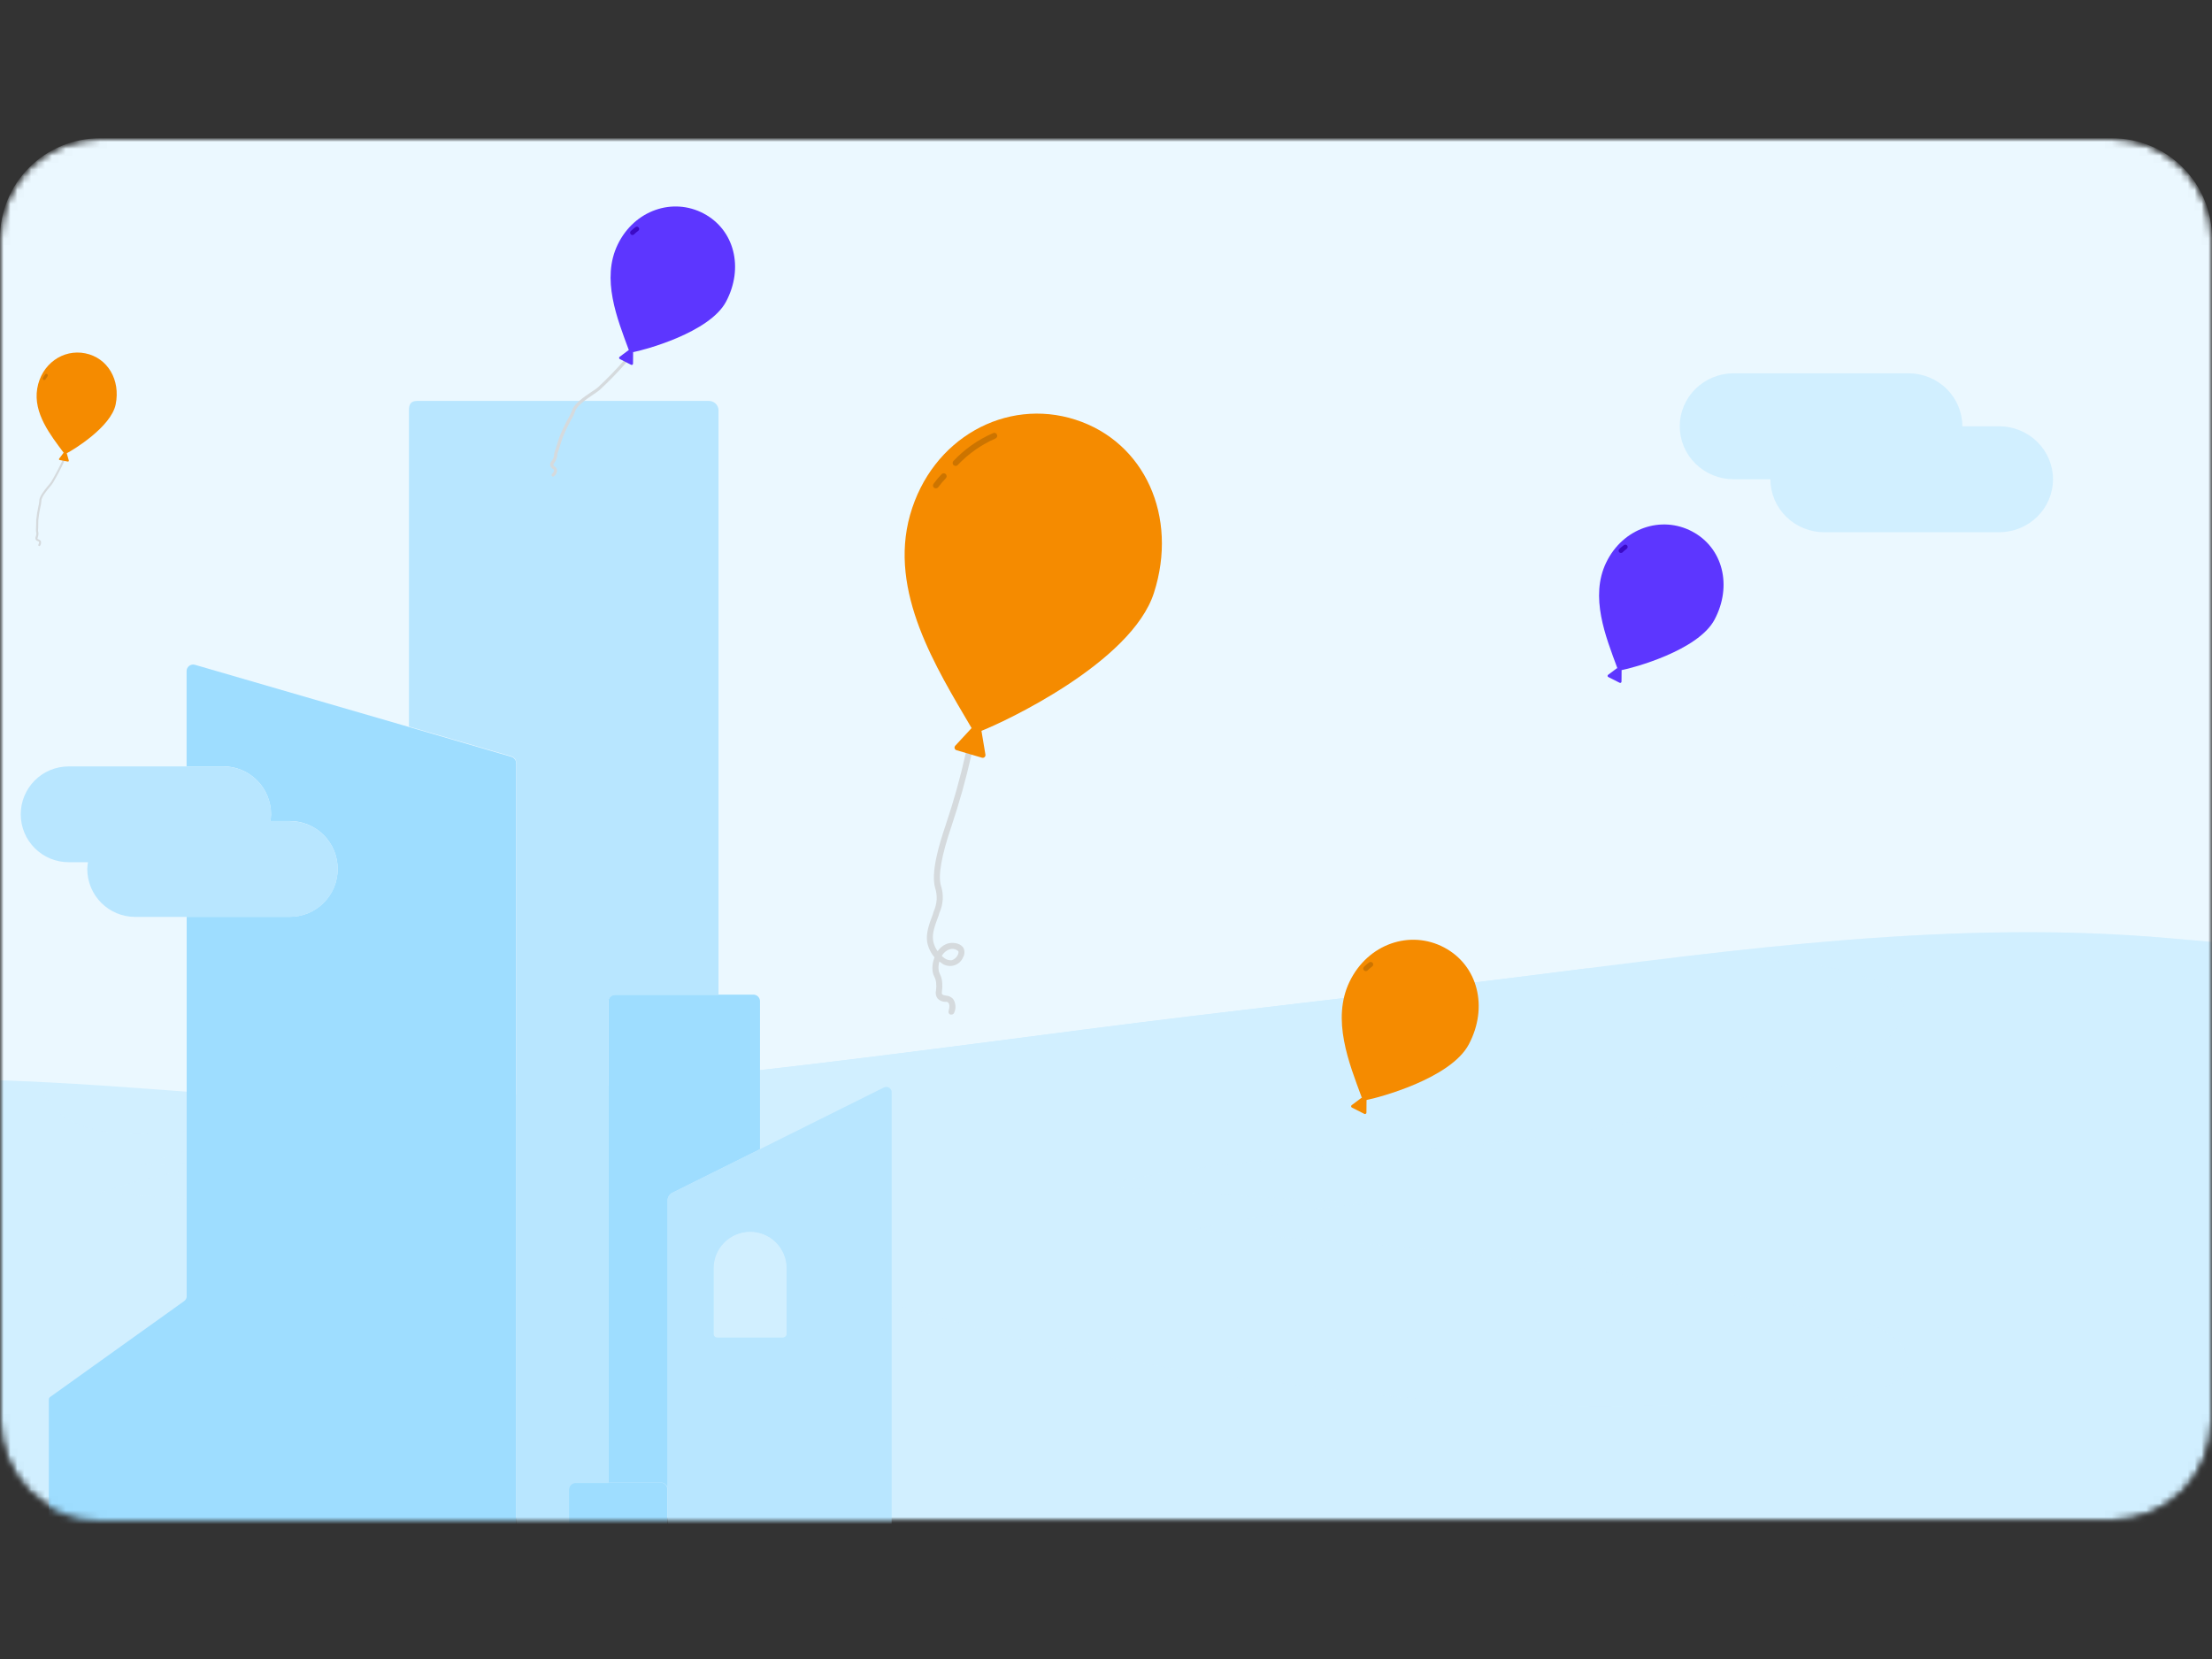 <svg width="320" height="240" viewBox="0 0 320 240" fill="none" xmlns="http://www.w3.org/2000/svg">
<rect x="0" y="0" width="320" height="240" fill="#333333" stroke="none"/>
<mask id="mask0_2672_44774" style="mask-type:alpha" maskUnits="userSpaceOnUse" x="0" y="20" width="320" height="200">
<path d="M305.547 20H14.453C12.556 19.998 10.677 20.37 8.923 21.095C7.17 21.82 5.576 22.884 4.234 24.225C2.892 25.566 1.827 27.158 1.1 28.911C0.374 30.664 -8.08861e-07 32.543 0 34.44V205.547C0 209.38 1.523 213.056 4.233 215.767C6.944 218.477 10.62 220 14.453 220H305.547C309.38 220 313.056 218.477 315.767 215.767C318.477 213.056 320 209.38 320 205.547V34.44C320 32.543 319.626 30.664 318.9 28.911C318.173 27.158 317.108 25.566 315.766 24.225C314.424 22.884 312.83 21.82 311.077 21.095C309.323 20.37 307.444 19.998 305.547 20Z" fill="#EBF8FF"/>
</mask>
<g mask="url(#mask0_2672_44774)">
<mask id="mask1_2672_44774" style="mask-type:alpha" maskUnits="userSpaceOnUse" x="0" y="20" width="320" height="200">
<path d="M305.547 20H14.453C12.556 19.998 10.677 20.37 8.923 21.095C7.17 21.82 5.576 22.884 4.234 24.225C2.892 25.566 1.827 27.158 1.1 28.911C0.374 30.664 -8.08861e-07 32.543 0 34.44V205.547C0 209.38 1.523 213.056 4.233 215.767C6.944 218.477 10.62 220 14.453 220H305.547C309.38 220 313.056 218.477 315.767 215.767C318.477 213.056 320 209.38 320 205.547V34.44C320 32.543 319.626 30.664 318.9 28.911C318.173 27.158 317.108 25.566 315.766 24.225C314.424 22.884 312.83 21.82 311.077 21.095C309.323 20.37 307.444 19.998 305.547 20Z" fill="#EBF8FF"/>
</mask>
<g mask="url(#mask1_2672_44774)">
<path d="M305.547 20H14.453C12.556 19.998 10.677 20.37 8.923 21.095C7.17 21.82 5.576 22.884 4.234 24.225C2.892 25.566 1.827 27.158 1.1 28.911C0.374 30.664 -8.08861e-07 32.543 0 34.44V205.547C0 209.38 1.523 213.056 4.233 215.767C6.944 218.477 10.62 220 14.453 220H305.547C309.38 220 313.056 218.477 315.767 215.767C318.477 213.056 320 209.38 320 205.547V34.44C320 32.543 319.626 30.664 318.9 28.911C318.173 27.158 317.108 25.566 315.766 24.225C314.424 22.884 312.83 21.82 311.077 21.095C309.323 20.37 307.444 19.998 305.547 20Z" fill="#EBF8FF"/>
<path d="M314.227 135.764C282.794 132.922 251.467 137.336 220.327 141.259C199.179 143.922 177.986 146.199 156.846 148.939C135.487 151.707 114.127 154.541 92.691 156.675C82.014 157.736 71.323 158.655 60.611 159.284C50.159 159.895 39.52 158.867 29.098 158.088C19.416 157.361 9.709 156.595 0.008 156.294V220.392H320V136.269C318.081 136.101 316.16 135.94 314.23 135.764H314.227Z" fill="#D1EFFF"/>
<path d="M61.483 160.759C62.193 160.893 39.772 166.827 35.608 167.71C40.847 169.265 101.548 174.513 126.383 172.113C139.314 170.862 151.748 168.269 164.352 165.241C174.527 162.794 184.963 160.954 194.722 157.086C186.465 157.209 169.193 158.817 169.785 158.537C184.135 151.712 200.286 149.841 215.267 144.788C220.105 143.159 224.932 141.475 229.834 140.054C226.665 140.454 223.496 140.857 220.327 141.258C199.179 143.922 177.987 146.198 156.846 148.939C135.487 151.706 114.127 154.54 92.691 156.674C82.014 157.736 71.323 158.655 60.611 159.283C56.773 159.508 52.908 159.508 49.04 159.384C53.21 159.615 57.365 159.98 61.485 160.759H61.483Z" fill="#D1EFFF"/>
<g style="mix-blend-mode:multiply" opacity="0.4">
<path d="M314.227 135.764C290.082 133.583 266.004 135.681 242.026 138.548C242.816 138.556 243.6 138.542 244.392 138.559C252.914 138.748 262.618 138.625 270.713 141.664C272.511 142.339 275.549 143.631 275.379 146.042C275.104 149.948 269.559 152.667 266.585 153.961C259.184 157.187 250.943 159.143 243.079 160.858C233.378 162.97 223.446 164.627 213.564 165.642C195.407 167.507 176.819 167.186 159.017 171.578C172.268 172.724 199.73 174.11 198.863 174.143C190.001 174.496 181.303 176.151 172.619 177.854C189.247 179.459 205.936 180.227 222.493 182.556C231.725 183.853 240.853 185.485 250.006 187.244C254.348 188.075 258.75 188.536 263.068 189.49C267.037 190.368 272.158 191.345 274.992 194.551C276.464 196.219 276.237 198.469 274.405 199.725C271.546 201.692 267.651 202.136 264.296 202.523C259.976 203.019 255.623 203.203 251.278 203.244C234.483 203.403 217.745 203.897 201.012 201.958C180.708 199.607 160.281 197.347 140.539 191.88C130.27 189.038 120.098 185.779 109.717 183.359C99.465 180.973 89.097 179.113 78.672 177.681C67.889 176.2 56.968 174.776 46.091 174.208C35.594 173.66 13.709 172.76 14.411 172.532C20.691 170.483 27.124 169.065 33.635 168.045C29.257 167.949 24.849 168.533 20.463 168.585C19.742 168.593 31.326 164.942 36.902 164.07C26.941 161.777 11.434 168.366 5.85 157.473C5.661 157.102 5.817 156.721 6.173 156.551C4.117 156.449 2.059 156.356 0 156.29V220.389H319.992V136.268C318.073 136.101 316.151 135.939 314.221 135.764H314.227Z" fill="#D1EFFF"/>
</g>
</g>
<ellipse cx="294.667" cy="40.667" rx="2.667" ry="2.667" fill="#EBF8FF"/>
<circle cx="170" cy="46.667" r="2" fill="#EBF8FF"/>
<ellipse cx="104" cy="88.666" rx="1.333" ry="1.333" fill="#EBF8FF"/>
<ellipse cx="257.333" cy="44.666" rx="1.333" ry="1.333" fill="#EBF8FF"/>
<ellipse cx="305.333" cy="78" rx="1.333" ry="1.333" fill="#EBF8FF"/>
<ellipse cx="45.333" cy="59.333" rx="1.333" ry="1.333" fill="#EBF8FF"/>
<ellipse cx="104.667" cy="28" rx="2" ry="2" fill="#EBF8FF"/>
<circle cx="30" cy="92" r="2" fill="#EBF8FF"/>
<path d="M88.012 144.846V214.478H95.643C95.895 214.482 96.135 214.584 96.312 214.764C96.489 214.943 96.589 215.186 96.589 215.438V173.5C96.615 173.323 96.679 173.152 96.775 173.001C96.87 172.849 96.997 172.719 97.146 172.618L109.946 166.249V144.846C109.946 144.591 109.844 144.347 109.665 144.167C109.485 143.987 109.241 143.886 108.987 143.886H88.971C88.845 143.886 88.72 143.911 88.604 143.959C88.488 144.007 88.382 144.078 88.293 144.167C88.204 144.256 88.133 144.362 88.085 144.478C88.037 144.595 88.012 144.72 88.012 144.846Z" fill="#9EDDFF"/>
<path d="M74.668 223.637V110.407C74.668 110.2 74.602 109.998 74.478 109.832C74.354 109.666 74.18 109.545 73.982 109.486L59.148 105.166L28.211 96.177C28.069 96.134 27.92 96.126 27.775 96.151C27.63 96.177 27.492 96.236 27.374 96.324C27.256 96.412 27.159 96.527 27.093 96.659C27.027 96.791 26.993 96.937 26.993 97.085C26.993 99.549 26.993 104.751 26.993 104.946V110.861H32.305C34.137 110.864 35.894 111.596 37.188 112.894C38.483 114.193 39.21 115.953 39.21 117.788C39.199 118.118 39.169 118.447 39.119 118.774H41.931C43.765 118.774 45.525 119.503 46.822 120.802C48.12 122.101 48.849 123.863 48.849 125.7C48.849 127.538 48.12 129.3 46.822 130.599C45.525 131.898 43.765 132.627 41.931 132.627H27.006V187.433C27.017 187.502 27.017 187.572 27.006 187.641C26.963 187.867 26.838 188.07 26.656 188.212L7.223 202.117C7.177 202.153 7.14 202.198 7.113 202.249C7.086 202.301 7.071 202.358 7.068 202.416V223.663C7.072 223.727 7.093 223.789 7.13 223.841C7.166 223.894 7.217 223.936 7.275 223.962C7.331 223.974 7.388 223.974 7.444 223.962H74.357C74.437 223.948 74.51 223.91 74.567 223.851C74.623 223.793 74.658 223.718 74.668 223.637Z" fill="#9EDDFF"/>
<path d="M95.63 214.479H83.245C82.99 214.479 82.747 214.58 82.567 214.76C82.387 214.94 82.286 215.184 82.286 215.438V224.026H96.537V215.438C96.537 215.193 96.443 214.956 96.275 214.777C96.106 214.599 95.875 214.492 95.63 214.479Z" fill="#9EDDFF"/>
<path d="M127.888 157.312L109.932 166.25L97.132 172.619C96.984 172.72 96.857 172.85 96.761 173.002C96.665 173.153 96.602 173.323 96.575 173.501V224.091H82.325V215.504C82.325 215.249 82.426 215.005 82.606 214.825C82.785 214.645 83.029 214.544 83.283 214.544H88.012V144.911C88.012 144.657 88.113 144.413 88.293 144.233C88.473 144.053 88.716 143.952 88.971 143.952H103.947V91.935V77.718V59.298C103.924 58.939 103.762 58.603 103.496 58.361C103.23 58.119 102.881 57.99 102.522 58.001H60.327C59.42 58.001 59.161 58.52 59.161 59.298V105.101L73.995 109.421C74.193 109.479 74.367 109.601 74.491 109.767C74.614 109.933 74.681 110.135 74.681 110.342V223.572C74.678 223.67 74.637 223.762 74.567 223.83C74.496 223.898 74.403 223.935 74.305 223.935H128.989V158.143C129.013 158.002 128.997 157.858 128.944 157.726C128.892 157.594 128.804 157.479 128.69 157.393C128.577 157.308 128.442 157.255 128.3 157.241C128.159 157.226 128.016 157.251 127.888 157.312ZM113.728 193.024C113.728 193.086 113.716 193.148 113.691 193.205C113.667 193.263 113.632 193.315 113.587 193.359C113.542 193.402 113.489 193.436 113.431 193.459C113.373 193.482 113.311 193.492 113.249 193.491H103.727C103.602 193.491 103.482 193.442 103.392 193.355C103.303 193.267 103.251 193.149 103.247 193.024V183.477C103.247 182.085 103.799 180.75 104.782 179.766C105.765 178.782 107.098 178.229 108.488 178.229C109.878 178.229 111.21 178.782 112.193 179.766C113.176 180.75 113.728 182.085 113.728 183.477V193.024Z" fill="#B8E6FF"/>
<path d="M108.495 178.222C107.125 178.239 105.817 178.791 104.849 179.76C103.881 180.73 103.329 182.04 103.312 183.411V192.958C103.316 193.083 103.368 193.202 103.457 193.289C103.547 193.376 103.667 193.425 103.792 193.425H113.314C113.376 193.427 113.438 193.416 113.496 193.393C113.554 193.37 113.607 193.336 113.652 193.293C113.697 193.249 113.732 193.197 113.757 193.14C113.781 193.082 113.793 193.02 113.793 192.958V183.411C113.776 182.02 113.209 180.692 112.215 179.719C111.222 178.747 109.884 178.208 108.495 178.222Z" fill="#D1EFFF"/>
<path d="M48.862 125.715C48.862 123.878 48.133 122.116 46.835 120.816C45.538 119.517 43.778 118.788 41.943 118.788H39.132C39.182 118.461 39.212 118.132 39.223 117.802C39.223 115.967 38.496 114.207 37.201 112.908C35.907 111.61 34.15 110.878 32.318 110.875H9.918C8.083 110.875 6.324 111.605 5.026 112.904C3.729 114.203 3 115.965 3 117.802C3 119.639 3.729 121.401 5.026 122.7C6.324 123.999 8.083 124.729 9.918 124.729H12.729C12.669 125.054 12.634 125.384 12.626 125.715C12.626 127.552 13.355 129.314 14.652 130.613C15.949 131.912 17.709 132.642 19.544 132.642H41.943C43.778 132.642 45.538 131.912 46.835 130.613C48.133 129.314 48.862 127.552 48.862 125.715Z" fill="#B8E6FF"/>
<path d="M16.733 58.504C16.07 61.768 10.591 65.091 9.657 65.569C9.581 65.588 9.502 65.591 9.425 65.578C9.348 65.565 9.274 65.536 9.209 65.493C7.32 62.96 4.792 59.785 5.384 56.221C5.975 52.657 9.115 50.459 12.347 51.116C15.578 51.773 17.453 54.965 16.733 58.504Z" fill="#F58B00"/>
<path d="M6.4 54.976C6.362 54.976 6.324 54.967 6.291 54.948C6.241 54.919 6.205 54.872 6.19 54.816C6.175 54.761 6.182 54.702 6.21 54.652C6.306 54.482 6.415 54.319 6.535 54.164C6.553 54.142 6.575 54.123 6.6 54.11C6.625 54.096 6.653 54.087 6.681 54.084C6.71 54.081 6.739 54.084 6.766 54.092C6.794 54.1 6.819 54.114 6.842 54.132C6.864 54.15 6.882 54.172 6.896 54.197C6.909 54.223 6.918 54.25 6.92 54.279C6.923 54.307 6.92 54.336 6.912 54.364C6.904 54.391 6.89 54.416 6.872 54.438C6.768 54.577 6.673 54.722 6.589 54.874C6.569 54.906 6.541 54.932 6.508 54.95C6.475 54.968 6.438 54.977 6.4 54.976Z" fill="#CC7400"/>
<path d="M5.686 79C5.662 79 5.638 78.994 5.616 78.983C5.599 78.973 5.584 78.961 5.572 78.946C5.56 78.931 5.551 78.914 5.546 78.896C5.54 78.877 5.539 78.858 5.541 78.839C5.543 78.82 5.548 78.801 5.558 78.784C5.651 78.608 5.679 78.469 5.638 78.388C5.597 78.308 5.562 78.321 5.475 78.288C5.343 78.254 5.231 78.168 5.162 78.051C5.132 77.986 5.118 77.915 5.12 77.844C5.122 77.773 5.14 77.703 5.172 77.64C5.214 77.523 5.242 77.402 5.255 77.279C5.266 77.179 5.259 77.078 5.233 76.981C5.208 76.885 5.198 76.786 5.205 76.687C5.222 76.441 5.225 76.21 5.227 75.966C5.229 75.723 5.227 75.51 5.242 75.227C5.305 74.561 5.41 73.899 5.555 73.246C5.617 73.018 5.658 72.785 5.677 72.55C5.627 71.88 6.4 70.944 6.963 70.259C7.119 70.086 7.264 69.904 7.398 69.715C8.013 68.679 8.574 67.612 9.078 66.518C9.095 66.483 9.124 66.456 9.161 66.443C9.197 66.43 9.237 66.432 9.272 66.448C9.289 66.456 9.304 66.468 9.317 66.481C9.33 66.496 9.34 66.512 9.346 66.53C9.353 66.547 9.356 66.566 9.355 66.585C9.354 66.604 9.35 66.623 9.341 66.64C8.833 67.743 8.268 68.82 7.649 69.865C7.511 70.067 7.361 70.261 7.2 70.446C6.698 71.055 5.938 71.969 5.98 72.531C5.963 72.798 5.919 73.064 5.847 73.323C5.709 73.955 5.608 74.595 5.544 75.24C5.531 75.516 5.529 75.747 5.529 75.969C5.529 76.191 5.529 76.452 5.507 76.709C5.501 76.782 5.509 76.856 5.529 76.926C5.561 77.053 5.57 77.185 5.555 77.316C5.542 77.464 5.509 77.61 5.46 77.751C5.42 77.868 5.412 77.901 5.431 77.938C5.451 77.975 5.503 78.003 5.588 78.034C5.713 78.067 5.821 78.143 5.895 78.249C5.938 78.359 5.953 78.478 5.939 78.594C5.925 78.712 5.882 78.823 5.814 78.919C5.802 78.943 5.784 78.963 5.761 78.978C5.739 78.992 5.713 79 5.686 79Z" fill="#D5DADD"/>
<path d="M9.209 65.486L8.556 66.357C8.543 66.374 8.535 66.394 8.533 66.415C8.53 66.436 8.533 66.458 8.541 66.477C8.549 66.497 8.562 66.514 8.579 66.527C8.595 66.541 8.615 66.549 8.636 66.553L9.816 66.77C9.836 66.773 9.857 66.771 9.877 66.764C9.897 66.757 9.914 66.745 9.928 66.729C9.942 66.713 9.951 66.694 9.955 66.673C9.96 66.653 9.959 66.631 9.953 66.611L9.65 65.552" fill="#F58B00"/>
<path d="M289.191 61.667H263.923C262.898 61.667 261.882 61.865 260.935 62.251C259.988 62.636 259.127 63.201 258.402 63.913C257.676 64.624 257.101 65.47 256.709 66.4C256.316 67.33 256.114 68.327 256.114 69.334C256.114 70.341 256.316 71.337 256.709 72.268C257.101 73.198 257.676 74.043 258.402 74.755C259.127 75.467 259.988 76.031 260.935 76.417C261.882 76.802 262.898 77 263.923 77H289.191C291.262 77 293.248 76.193 294.713 74.755C296.177 73.317 297 71.367 297 69.334C297 67.3 296.177 65.35 294.713 63.913C293.248 62.475 291.262 61.667 289.191 61.667Z" fill="#D1EFFF"/>
<path d="M276.076 54H250.809C249.784 54 248.768 54.198 247.821 54.584C246.873 54.969 246.012 55.534 245.287 56.245C244.562 56.957 243.987 57.803 243.594 58.733C243.202 59.663 243 60.66 243 61.667C243 62.673 243.202 63.67 243.594 64.601C243.987 65.531 244.562 66.376 245.287 67.088C246.012 67.8 246.873 68.365 247.821 68.75C248.768 69.135 249.784 69.333 250.809 69.333H276.076C278.148 69.333 280.134 68.526 281.598 67.088C283.063 65.65 283.886 63.7 283.886 61.667C283.886 59.633 283.063 57.683 281.598 56.245C280.134 54.808 278.148 54 276.076 54Z" fill="#D1EFFF"/>
<path d="M137.511 146.787C137.404 146.755 137.313 146.682 137.26 146.584C137.206 146.485 137.194 146.37 137.226 146.262C137.391 145.7 137.379 145.284 137.21 145.085C137.041 144.886 136.95 144.93 136.674 144.927C136.276 144.907 135.902 144.733 135.63 144.442C135.508 144.273 135.425 144.078 135.387 143.873C135.349 143.668 135.358 143.457 135.412 143.255C135.462 142.896 135.466 142.532 135.426 142.172C135.399 141.879 135.316 141.594 135.183 141.333C135.051 141.086 134.962 140.82 134.918 140.544C134.827 139.848 134.923 139.141 135.195 138.494C134.657 137.87 134.292 137.115 134.135 136.306C133.921 135.006 134.424 133.662 134.945 132.281C134.987 132.137 135.028 132 135.066 131.869C135.312 131.324 135.46 130.74 135.504 130.144C135.532 129.576 135.459 129.008 135.287 128.467C134.629 126.241 135.843 122.193 136.813 119.338L136.844 119.233C137.969 115.894 138.918 112.497 139.687 109.058C139.693 108.998 139.713 108.94 139.744 108.888C139.774 108.836 139.816 108.791 139.865 108.756C139.914 108.721 139.97 108.697 140.029 108.685C140.088 108.674 140.149 108.674 140.208 108.688C140.267 108.701 140.322 108.727 140.371 108.763C140.419 108.799 140.459 108.845 140.488 108.898C140.518 108.95 140.536 109.009 140.541 109.069C140.546 109.129 140.539 109.189 140.519 109.246C139.742 112.714 138.785 116.139 137.651 119.507L137.643 119.533C136.203 123.77 135.694 126.654 136.118 128.108C136.329 128.751 136.419 129.428 136.382 130.104C136.338 130.79 136.171 131.463 135.889 132.09C135.85 132.221 135.812 132.352 135.771 132.489C135.256 133.851 134.811 135.048 134.997 136.105C135.095 136.65 135.318 137.166 135.647 137.611C136.01 137.059 136.558 136.653 137.192 136.468C138.018 136.271 139.106 136.506 139.43 137.241C139.508 137.447 139.539 137.668 139.52 137.888C139.501 138.107 139.432 138.32 139.319 138.509C139.193 138.802 139 139.061 138.756 139.266C138.512 139.471 138.223 139.616 137.913 139.69C137.602 139.763 137.279 139.763 136.969 139.69C136.659 139.616 136.37 139.471 136.126 139.266L135.898 139.099C135.774 139.498 135.737 139.918 135.79 140.332C135.814 140.536 135.876 140.733 135.974 140.912C136.147 141.257 136.254 141.631 136.289 142.014C136.336 142.438 136.331 142.866 136.276 143.289C136.234 143.646 136.234 143.746 136.312 143.84C136.391 143.934 136.555 143.982 136.819 144.025C137.219 144.043 137.596 144.215 137.871 144.506C138.065 144.791 138.183 145.121 138.214 145.465C138.246 145.808 138.19 146.154 138.052 146.47C138.02 146.578 137.947 146.67 137.849 146.724C137.75 146.779 137.634 146.793 137.526 146.763L137.511 146.787ZM136.239 138.304C136.351 138.407 136.47 138.501 136.596 138.587C136.905 138.835 137.3 138.951 137.694 138.911C137.88 138.85 138.051 138.752 138.197 138.623C138.344 138.494 138.463 138.337 138.548 138.161C138.648 137.997 138.683 137.802 138.645 137.614C138.48 137.459 138.278 137.351 138.057 137.302C137.837 137.252 137.608 137.261 137.393 137.33C136.895 137.491 136.481 137.841 136.239 138.304Z" fill="#D5DADD"/>
<path d="M166.938 85.761C163.686 95.902 145.062 104.538 141.951 105.739C141.703 105.771 141.451 105.752 141.211 105.681C140.971 105.61 140.749 105.49 140.558 105.329C135.441 96.608 128.519 85.622 131.654 74.502C134.79 63.382 145.549 57.493 155.571 60.711C165.593 63.927 170.48 74.733 166.938 85.761Z" fill="#F58B00"/>
<path d="M140.56 105.322L138.194 107.879C138.147 107.929 138.114 107.99 138.098 108.057C138.082 108.124 138.084 108.194 138.103 108.26C138.122 108.326 138.158 108.386 138.208 108.433C138.257 108.481 138.318 108.515 138.385 108.532L142.065 109.617C142.13 109.634 142.199 109.635 142.264 109.619C142.329 109.602 142.389 109.57 142.439 109.524C142.488 109.478 142.524 109.42 142.545 109.356C142.565 109.292 142.569 109.223 142.556 109.157L141.975 105.682" fill="#F58B00"/>
<path d="M138.122 67.384C138.062 67.365 138.006 67.336 137.955 67.299C137.913 67.261 137.879 67.216 137.854 67.165C137.83 67.114 137.815 67.059 137.812 67.002C137.809 66.946 137.817 66.89 137.836 66.836C137.854 66.783 137.883 66.734 137.921 66.692C139.527 64.989 141.459 63.626 143.601 62.681C143.651 62.649 143.709 62.628 143.768 62.619C143.828 62.61 143.889 62.614 143.947 62.63C144.005 62.646 144.059 62.674 144.105 62.713C144.152 62.751 144.19 62.799 144.216 62.853C144.243 62.907 144.258 62.966 144.261 63.027C144.263 63.087 144.253 63.147 144.23 63.203C144.208 63.259 144.174 63.31 144.131 63.352C144.087 63.394 144.036 63.426 143.979 63.447C141.934 64.348 140.09 65.647 138.554 67.269C138.5 67.327 138.431 67.369 138.354 67.389C138.278 67.41 138.197 67.408 138.122 67.384Z" fill="#CC7400"/>
<path d="M135.284 70.626L135.147 70.586C135.101 70.553 135.062 70.512 135.032 70.464C135.003 70.416 134.983 70.363 134.974 70.308C134.965 70.252 134.968 70.195 134.981 70.141C134.995 70.086 135.019 70.035 135.052 69.99C135.411 69.496 135.803 69.028 136.226 68.588C136.306 68.508 136.415 68.465 136.528 68.466C136.641 68.468 136.749 68.514 136.828 68.594C136.907 68.675 136.95 68.784 136.949 68.897C136.948 69.01 136.902 69.117 136.821 69.196C136.426 69.599 136.061 70.031 135.73 70.488C135.676 70.55 135.605 70.596 135.526 70.62C135.448 70.645 135.364 70.647 135.284 70.626Z" fill="#CC7400"/>
<path d="M212.485 151.085C209.86 156.041 199.43 158.799 197.695 159.128C197.563 159.122 197.434 159.09 197.315 159.032C197.197 158.974 197.092 158.892 197.007 158.791C195.162 153.802 192.59 147.471 195.243 141.997C197.895 136.522 204.012 134.467 208.918 137.067C213.823 139.666 215.333 145.714 212.485 151.085Z" fill="#F58B00"/>
<path d="M197.476 140.471C197.415 140.453 197.359 140.419 197.314 140.373C197.247 140.303 197.211 140.209 197.213 140.113C197.215 140.016 197.255 139.924 197.325 139.857C197.561 139.628 197.813 139.416 198.08 139.224C198.12 139.196 198.165 139.177 198.212 139.167C198.259 139.157 198.308 139.156 198.355 139.164C198.403 139.173 198.448 139.191 198.489 139.217C198.529 139.244 198.564 139.278 198.592 139.317C198.619 139.357 198.638 139.402 198.648 139.449C198.658 139.496 198.658 139.545 198.649 139.592C198.64 139.64 198.622 139.685 198.595 139.725C198.569 139.766 198.535 139.8 198.495 139.827C198.261 140.001 198.039 140.191 197.831 140.396C197.783 140.438 197.726 140.467 197.663 140.48C197.601 140.493 197.537 140.49 197.476 140.471Z" fill="#CC7400"/>
<path d="M197.01 158.781L195.541 159.876C195.513 159.898 195.491 159.926 195.476 159.959C195.462 159.992 195.457 160.028 195.46 160.064C195.464 160.099 195.477 160.133 195.497 160.163C195.518 160.192 195.546 160.215 195.578 160.231L197.379 161.144C197.411 161.158 197.446 161.165 197.482 161.163C197.517 161.16 197.551 161.149 197.58 161.13C197.61 161.111 197.634 161.084 197.651 161.053C197.668 161.022 197.677 160.988 197.676 160.952L197.692 159.097" fill="#F58B00"/>
<path d="M105.039 43.631C102.653 48.136 93.171 50.644 91.593 50.943C91.474 50.938 91.356 50.908 91.249 50.855C91.141 50.803 91.046 50.728 90.968 50.637C89.291 46.101 86.953 40.346 89.365 35.369C91.776 30.392 97.337 28.524 101.796 30.887C106.256 33.25 107.628 38.748 105.039 43.631Z" fill="#5D36FF"/>
<path d="M91.395 33.981C91.339 33.965 91.288 33.935 91.248 33.893C91.187 33.829 91.154 33.744 91.156 33.656C91.158 33.568 91.194 33.485 91.257 33.423C91.472 33.215 91.702 33.023 91.944 32.848C91.98 32.823 92.021 32.805 92.064 32.796C92.107 32.787 92.151 32.786 92.194 32.794C92.237 32.802 92.279 32.818 92.316 32.842C92.352 32.866 92.384 32.897 92.409 32.933C92.434 32.969 92.451 33.01 92.46 33.053C92.469 33.096 92.469 33.14 92.461 33.183C92.453 33.226 92.436 33.267 92.412 33.304C92.388 33.34 92.357 33.372 92.321 33.397C92.108 33.555 91.906 33.727 91.717 33.913C91.674 33.952 91.622 33.978 91.565 33.99C91.509 34.002 91.45 33.999 91.395 33.981Z" fill="#3B0AC6"/>
<path d="M79.951 68.942C79.916 68.931 79.883 68.912 79.857 68.887C79.836 68.866 79.819 68.841 79.808 68.814C79.797 68.787 79.791 68.758 79.791 68.729C79.791 68.699 79.796 68.67 79.808 68.643C79.819 68.616 79.835 68.591 79.856 68.57C80.07 68.352 80.171 68.16 80.146 68.024C80.12 67.888 80.063 67.892 79.949 67.806C79.771 67.698 79.643 67.525 79.592 67.323C79.578 67.215 79.588 67.105 79.621 67.001C79.655 66.897 79.711 66.802 79.786 66.723C79.897 66.57 79.991 66.404 80.064 66.229C80.123 66.087 80.156 65.935 80.161 65.782C80.165 65.63 80.194 65.48 80.246 65.338C80.378 64.985 80.481 64.647 80.59 64.29C80.699 63.933 80.788 63.619 80.933 63.211C81.313 62.26 81.753 61.334 82.249 60.439C82.438 60.131 82.599 59.806 82.73 59.469C82.946 58.464 84.485 57.424 85.609 56.662C85.912 56.476 86.204 56.272 86.484 56.051C87.834 54.796 89.119 53.473 90.333 52.085C90.372 52.041 90.427 52.014 90.486 52.011C90.545 52.008 90.603 52.028 90.647 52.067C90.669 52.086 90.687 52.109 90.7 52.135C90.713 52.161 90.72 52.19 90.722 52.218C90.724 52.247 90.72 52.276 90.71 52.304C90.701 52.331 90.686 52.356 90.667 52.378C89.443 53.778 88.148 55.114 86.786 56.38C86.496 56.617 86.192 56.837 85.876 57.039C84.875 57.716 83.364 58.729 83.182 59.572C83.042 59.958 82.862 60.328 82.644 60.677C82.168 61.546 81.742 62.442 81.371 63.361C81.232 63.761 81.129 64.098 81.033 64.424C80.937 64.75 80.824 65.133 80.681 65.501C80.64 65.606 80.619 65.717 80.619 65.83C80.61 66.03 80.566 66.228 80.489 66.413C80.404 66.625 80.294 66.826 80.16 67.011C80.051 67.166 80.024 67.21 80.037 67.273C80.05 67.336 80.114 67.4 80.226 67.481C80.394 67.584 80.521 67.743 80.583 67.93C80.599 68.11 80.57 68.291 80.499 68.457C80.428 68.623 80.316 68.768 80.175 68.88C80.147 68.91 80.111 68.931 80.072 68.942C80.032 68.953 79.991 68.953 79.951 68.942Z" fill="#D5DADD"/>
<path d="M90.971 50.627L89.636 51.622C89.61 51.642 89.59 51.668 89.577 51.698C89.564 51.728 89.559 51.761 89.562 51.793C89.566 51.825 89.577 51.856 89.596 51.883C89.615 51.909 89.64 51.931 89.67 51.945L91.307 52.775C91.336 52.788 91.368 52.794 91.4 52.792C91.432 52.79 91.463 52.779 91.49 52.762C91.517 52.745 91.539 52.721 91.554 52.693C91.569 52.664 91.577 52.633 91.577 52.601L91.591 50.914" fill="#5D36FF"/>
<path d="M248.039 89.631C245.653 94.136 236.171 96.644 234.593 96.943C234.474 96.938 234.356 96.908 234.249 96.855C234.141 96.803 234.046 96.728 233.968 96.637C232.292 92.101 229.953 86.346 232.365 81.369C234.776 76.392 240.337 74.524 244.796 76.887C249.256 79.25 250.628 84.749 248.039 89.631Z" fill="#5D36FF"/>
<path d="M234.395 79.981C234.339 79.965 234.288 79.935 234.248 79.893C234.187 79.829 234.154 79.744 234.156 79.656C234.158 79.568 234.194 79.485 234.257 79.424C234.472 79.215 234.702 79.023 234.944 78.848C234.98 78.823 235.021 78.805 235.064 78.796C235.107 78.787 235.151 78.786 235.194 78.794C235.237 78.802 235.279 78.818 235.315 78.842C235.352 78.866 235.384 78.897 235.409 78.933C235.434 78.969 235.451 79.01 235.46 79.053C235.469 79.096 235.469 79.14 235.461 79.183C235.453 79.226 235.436 79.267 235.412 79.304C235.388 79.341 235.357 79.372 235.321 79.397C235.108 79.555 234.907 79.728 234.717 79.913C234.674 79.951 234.622 79.978 234.565 79.99C234.509 80.002 234.45 79.999 234.395 79.981Z" fill="#3B0AC6"/>
<path d="M233.971 96.628L232.636 97.623C232.61 97.643 232.59 97.669 232.577 97.699C232.564 97.729 232.559 97.761 232.562 97.794C232.566 97.826 232.577 97.857 232.596 97.884C232.615 97.91 232.64 97.932 232.67 97.946L234.307 98.775C234.336 98.789 234.368 98.795 234.4 98.793C234.432 98.791 234.463 98.78 234.49 98.763C234.517 98.746 234.539 98.722 234.554 98.694C234.569 98.665 234.577 98.634 234.577 98.602L234.591 96.915" fill="#5D36FF"/>
</g>
</svg>
